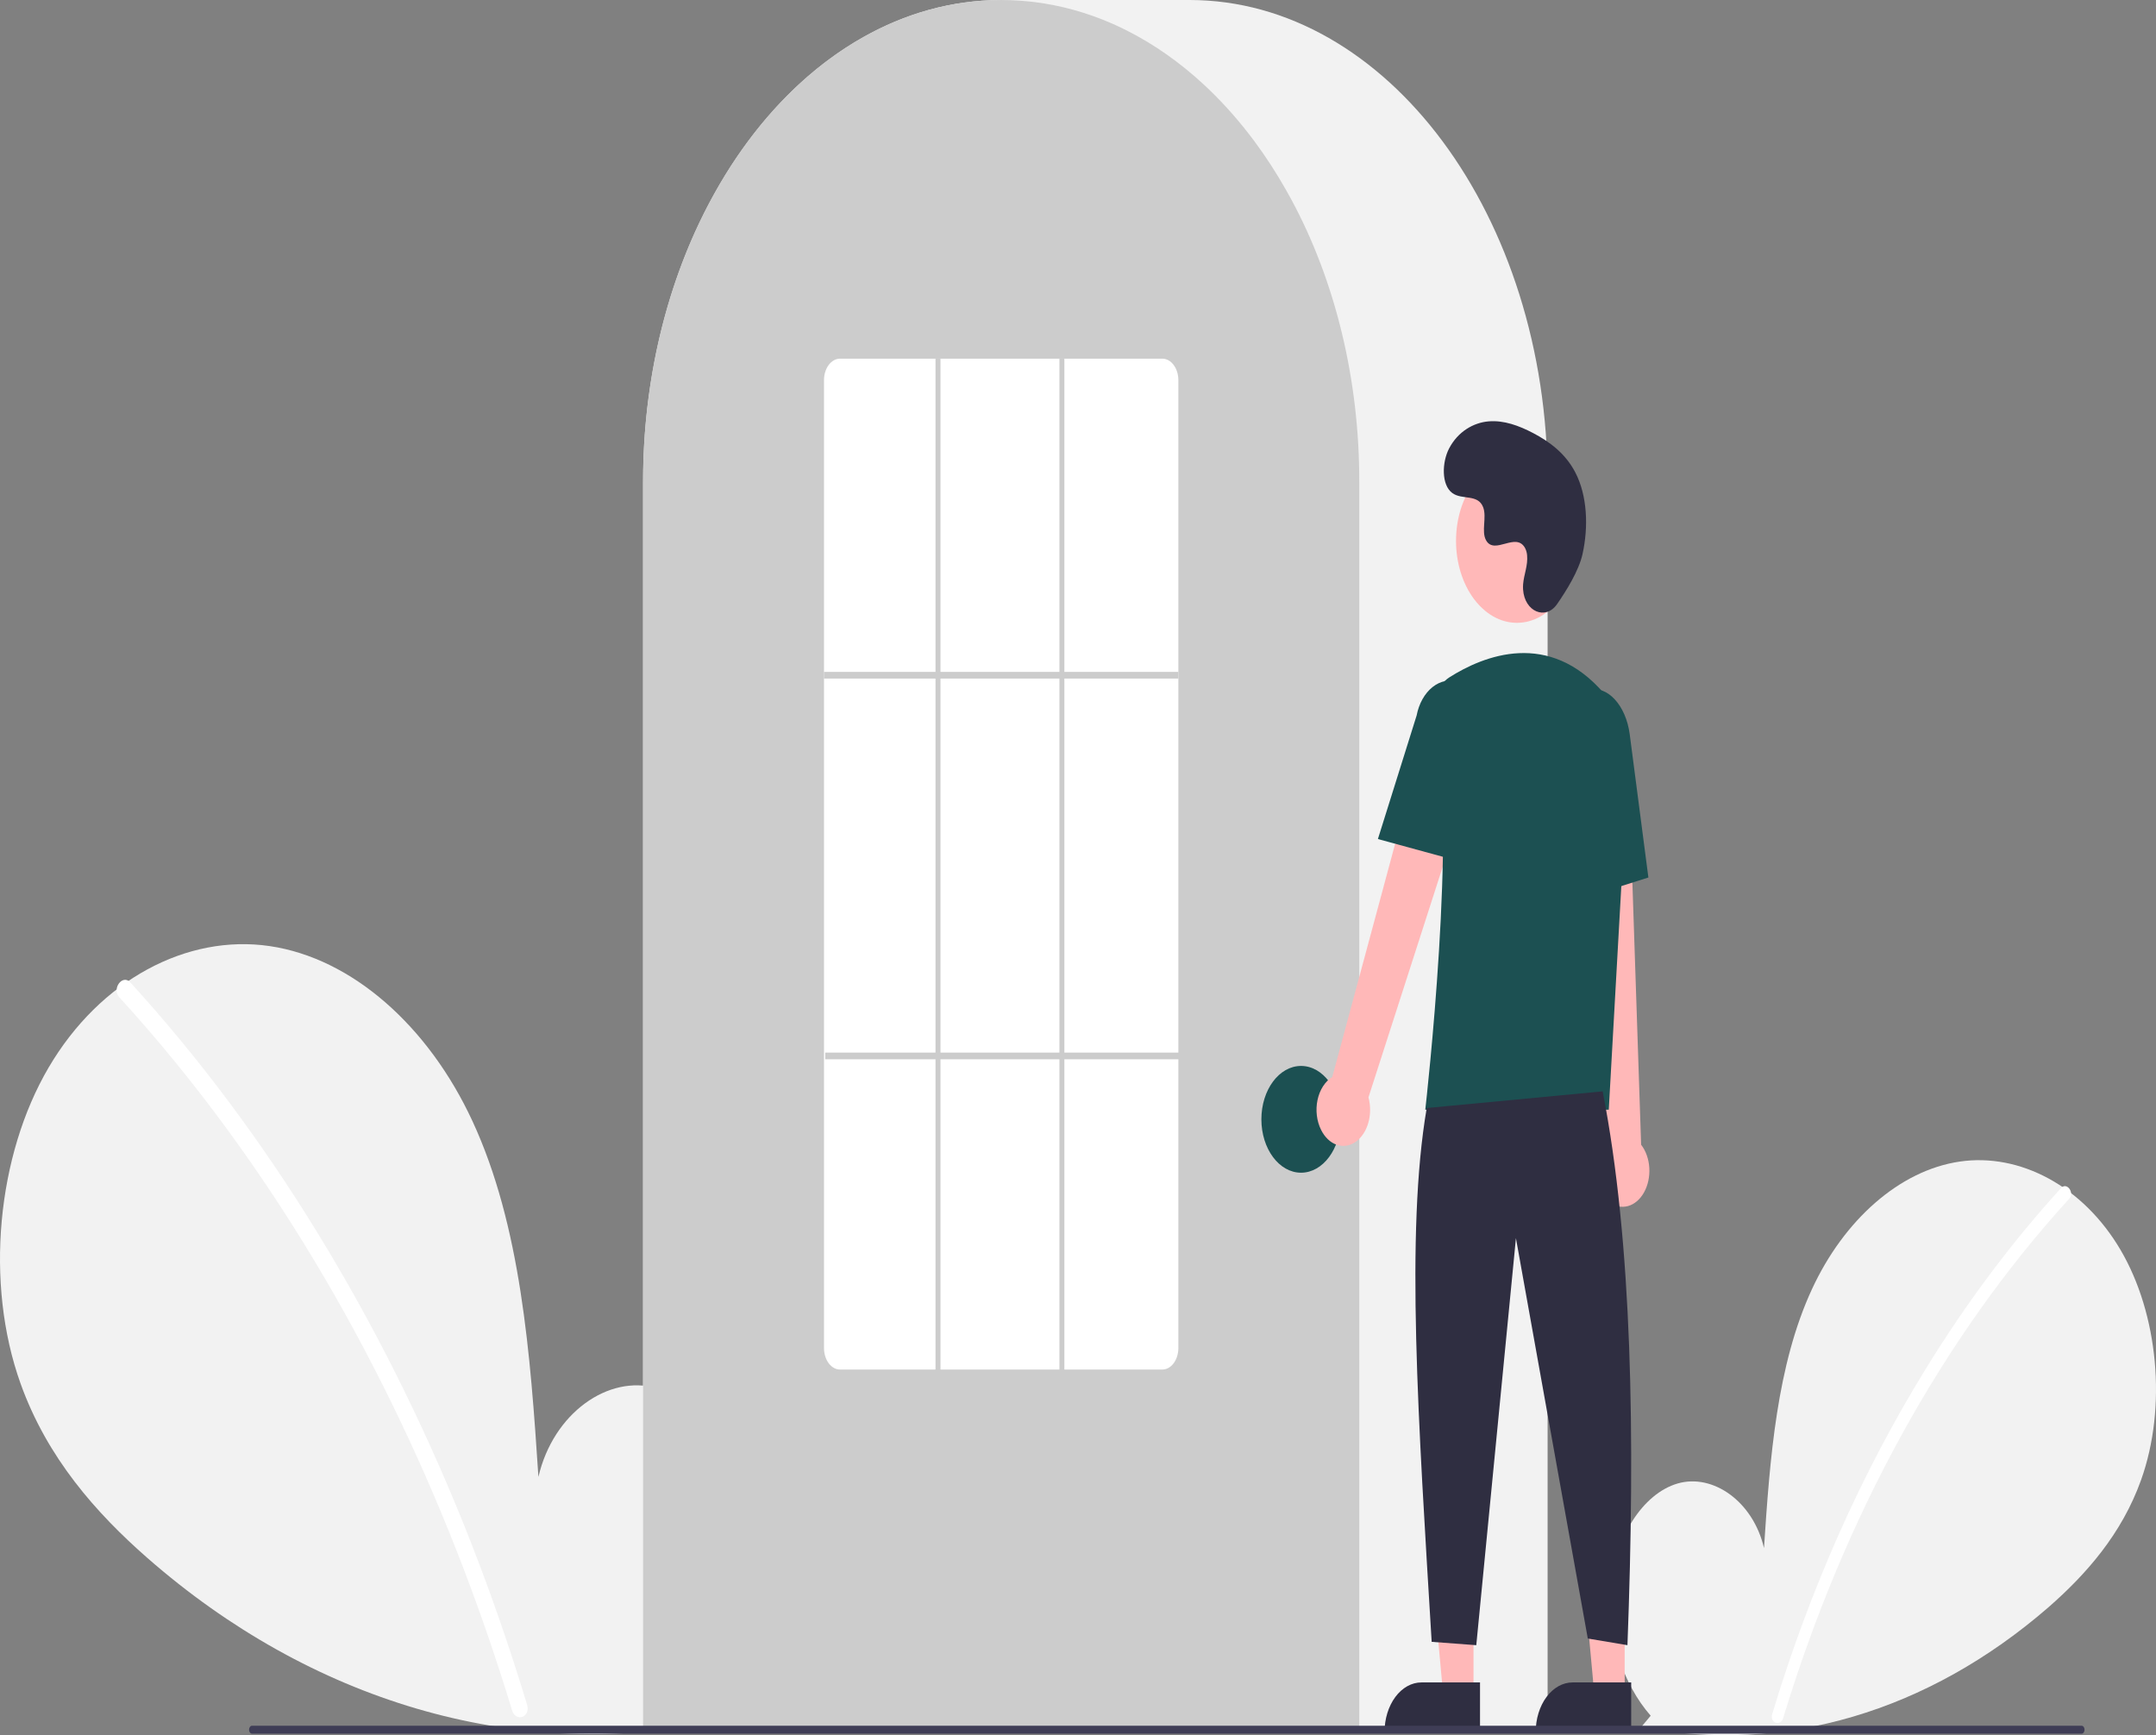 <svg width="646" height="520" viewBox="0 0 646 520" fill="none" xmlns="http://www.w3.org/2000/svg">
<rect x="0" y="0" width="646" height="520" fill="#808080" stroke="none"/>
<g clip-path="url(#clip0_2_16)">
<path d="M494.593 514.12C486.322 504.71 481.299 489.846 482.616 475.376C483.934 460.906 492.093 447.604 502.678 444.531C513.263 441.458 525.328 449.964 528.543 463.885C530.312 437.046 532.351 409.082 542.95 386.226C552.546 365.53 569.167 350.722 587.181 348.073C605.195 345.423 624.161 355.429 635.395 374.572C646.63 393.715 649.381 421.545 641.512 443.523C635.716 459.713 625.037 471.762 613.848 481.565C577.693 512.973 534.33 525.746 491.737 517.532L494.593 514.12Z" fill="#F2F2F2"/>
<path d="M617.582 355.984C602.718 372.284 589.083 390.515 576.872 410.412C557.762 441.444 542.298 476.237 531.019 513.578C530.194 516.302 533.479 517.488 534.295 514.794C552.75 454.107 582.211 400.618 619.984 359.219C621.681 357.359 619.264 354.14 617.582 355.984Z" fill="white"/>
<path d="M207.958 511.563C219.317 498.639 226.217 478.224 224.408 458.349C222.598 438.474 211.391 420.203 196.853 415.983C182.315 411.762 165.743 423.445 161.327 442.566C158.897 405.702 156.097 367.294 141.54 335.901C128.359 307.476 105.53 287.136 80.788 283.498C56.046 279.859 29.996 293.602 14.566 319.895C-0.865 346.188 -4.643 384.412 6.164 414.599C14.125 436.836 28.793 453.385 44.161 466.849C93.189 509.803 154.01 527.717 211.881 516.25" fill="#F2F2F2"/>
<path d="M39.032 294.364C59.447 316.752 78.176 341.792 94.948 369.12C111.722 396.421 126.489 425.848 139.043 456.987C146.061 474.455 152.364 492.426 157.926 510.819C159.06 514.561 154.548 516.19 153.426 512.49C143.575 480.063 131.386 449.013 117.036 419.787C102.755 390.667 86.41 363.481 68.23 338.611C57.948 324.551 47.099 311.263 35.733 298.806C33.403 296.252 36.722 291.83 39.032 294.364Z" fill="white"/>
<path d="M463.709 518.862H192.686V144.461C192.686 64.805 240.819 -3.8147e-06 299.981 -3.8147e-06H356.414C415.577 -3.8147e-06 463.709 64.805 463.709 144.461V518.862Z" fill="#F2F2F2"/>
<path d="M407.277 518.862H192.686V144.462C192.627 113.939 199.806 84.188 213.177 59.54C213.67 58.635 214.161 57.742 214.668 56.859C221.136 45.438 228.833 35.38 237.504 27.017C237.994 26.537 238.486 26.065 238.985 25.594C246.241 18.833 254.09 13.306 262.354 9.139C262.845 8.889 263.344 8.638 263.844 8.397C271.318 4.806 279.065 2.346 286.943 1.063C287.431 0.973 287.933 0.903 288.434 0.833C296.111 -0.272 303.854 -0.272 311.531 0.833C312.031 0.903 312.532 0.973 313.026 1.064C320.902 2.347 328.647 4.807 336.119 8.397C336.619 8.638 337.119 8.889 337.611 9.14C345.772 13.254 353.529 18.698 360.708 25.351C361.207 25.812 361.706 26.284 362.198 26.756C367.059 31.427 371.624 36.631 375.848 42.315C379.236 46.875 382.392 51.734 385.296 56.862C385.802 57.742 386.293 58.635 386.785 59.538C400.157 84.187 407.336 113.938 407.277 144.462V518.862Z" fill="#CCCCCC"/>
<path d="M389.828 351.406C396.389 351.406 401.708 344.245 401.708 335.411C401.708 326.576 396.389 319.415 389.828 319.415C383.266 319.415 377.947 326.576 377.947 335.411C377.947 344.245 383.266 351.406 389.828 351.406Z" fill="#1C5052"/>
<path d="M441.507 507.648H432.403L428.072 460.372L441.508 460.373L441.507 507.648Z" fill="#FFB8B8"/>
<path d="M425.901 504.146H443.457V519.028H414.847C414.847 517.074 415.133 515.139 415.688 513.333C416.244 511.527 417.058 509.887 418.085 508.505C419.111 507.123 420.33 506.026 421.671 505.278C423.012 504.53 424.449 504.146 425.901 504.146Z" fill="#2F2E41"/>
<path d="M486.801 507.648H477.698L473.366 460.372L486.803 460.373L486.801 507.648Z" fill="#FFB8B8"/>
<path d="M471.195 504.146H488.751V519.028H460.141C460.141 517.074 460.427 515.139 460.983 513.333C461.538 511.527 462.352 509.887 463.379 508.505C464.405 507.123 465.624 506.026 466.965 505.278C468.306 504.53 469.744 504.146 471.195 504.146Z" fill="#2F2E41"/>
<path d="M395.84 338.579C395.185 337.28 394.75 335.804 394.565 334.253C394.38 332.703 394.449 331.117 394.768 329.607C395.088 328.097 395.649 326.7 396.413 325.513C397.177 324.327 398.125 323.38 399.189 322.741L430.135 207.905L445.362 219.093L410.029 328.834C410.709 331.314 410.689 334.044 409.974 336.506C409.259 338.968 407.898 340.991 406.15 342.192C404.401 343.393 402.385 343.689 400.485 343.023C398.585 342.357 396.932 340.776 395.84 338.579Z" fill="#FFB8B8"/>
<path d="M482.151 360.158C481.139 359.377 480.267 358.307 479.596 357.023C478.925 355.739 478.471 354.272 478.266 352.727C478.061 351.181 478.11 349.594 478.411 348.076C478.711 346.559 479.254 345.149 480.003 343.945L470.416 222.468L487.745 223.534L491.729 343.023C493.148 344.85 494.019 347.315 494.179 349.95C494.338 352.584 493.774 355.206 492.593 357.318C491.412 359.43 489.697 360.886 487.773 361.409C485.848 361.933 483.848 361.487 482.151 360.158Z" fill="#FFB8B8"/>
<path d="M454.506 186.634C464.578 186.634 472.744 175.64 472.744 162.079C472.744 148.518 464.578 137.525 454.506 137.525C444.434 137.525 436.269 148.518 436.269 162.079C436.269 175.64 444.434 186.634 454.506 186.634Z" fill="#FFB8B8"/>
<path d="M482.034 332.53H427.052L427.119 331.954C427.217 331.093 436.918 245.538 429.763 217.549C429.045 214.798 429.109 211.787 429.941 209.095C430.773 206.404 432.315 204.222 434.27 202.969C444.496 196.485 464.125 188.502 480.693 207.877C483.131 210.775 485.035 214.397 486.254 218.456C487.473 222.516 487.974 226.901 487.717 231.267L482.034 332.53Z" fill="#1C5052"/>
<path d="M437.613 258.182L412.859 251.42L424.462 214.4C425.156 210.815 426.879 207.746 429.251 205.868C431.624 203.99 434.452 203.455 437.117 204.382C439.782 205.308 442.065 207.619 443.466 210.809C444.866 213.999 445.27 217.806 444.589 221.396L437.613 258.182Z" fill="#1C5052"/>
<path d="M469.316 270.736L467.827 224.807C466.699 216.173 470.37 208.011 476.016 206.677C481.663 205.348 487.177 211.336 488.311 220.033L493.904 262.949L469.316 270.736Z" fill="#1C5052"/>
<path d="M480.205 327.031C489.052 372.396 490.017 430.073 487.631 492.987L475.75 490.988L454.217 371.02L442.336 492.987L428.971 491.988C424.978 425.975 421.09 369.305 427.486 332.03L480.205 327.031Z" fill="#2F2E41"/>
<path d="M466.523 181.056C463.121 185.935 456.802 183.316 456.359 176.65C456.324 176.132 456.327 175.611 456.366 175.094C456.595 172.142 457.862 169.461 457.559 166.343C457.49 165.567 457.275 164.828 456.935 164.195C454.224 159.307 447.86 166.381 445.301 161.956C443.732 159.243 445.576 154.971 444.372 151.938C442.783 147.936 438.076 149.91 435.125 147.718C431.841 145.279 432.037 138.496 434.199 134.369C436.835 129.337 441.458 126.652 446.023 126.265C450.587 125.878 455.121 127.539 459.382 129.775C464.225 132.316 469.026 135.827 472.006 141.56C475.63 148.531 475.978 157.903 474.166 166.055C473.064 171.014 469.301 177.071 466.523 181.056Z" fill="#2F2E41"/>
<path d="M623.711 519.505H75.506C75.272 519.504 75.048 519.378 74.882 519.155C74.717 518.932 74.624 518.63 74.624 518.315C74.624 518 74.717 517.697 74.882 517.474C75.048 517.251 75.272 517.125 75.506 517.124H623.711C623.945 517.125 624.169 517.251 624.334 517.474C624.499 517.697 624.592 518 624.592 518.315C624.592 518.63 624.499 518.932 624.334 519.155C624.169 519.378 623.945 519.504 623.711 519.505Z" fill="#3F3D56"/>
<path d="M348.246 410.391H251.717C250.446 410.4 249.224 409.73 248.319 408.527C247.414 407.325 246.901 405.689 246.891 403.977V113.885C246.901 112.173 247.414 110.537 248.319 109.335C249.224 108.132 250.446 107.462 251.717 107.471H348.246C349.517 107.462 350.739 108.132 351.644 109.335C352.549 110.537 353.063 112.173 353.072 113.885V403.977C353.063 405.689 352.549 407.325 351.644 408.527C350.739 409.73 349.517 410.4 348.246 410.391Z" fill="white"/>
<path d="M353.072 201.336H246.891V203.335H353.072V201.336Z" fill="#CCCCCC"/>
<path d="M353.444 315.416H247.262V317.415H353.444V315.416Z" fill="#CCCCCC"/>
<path d="M281.79 107.471H280.305V411.39H281.79V107.471Z" fill="#CCCCCC"/>
<path d="M318.916 107.471H317.431V411.39H318.916V107.471Z" fill="#CCCCCC"/>
</g>
<defs>
<clipPath id="clip0_2_16">
<rect width="646" height="520" fill="white"/>
</clipPath>
</defs>
</svg>
